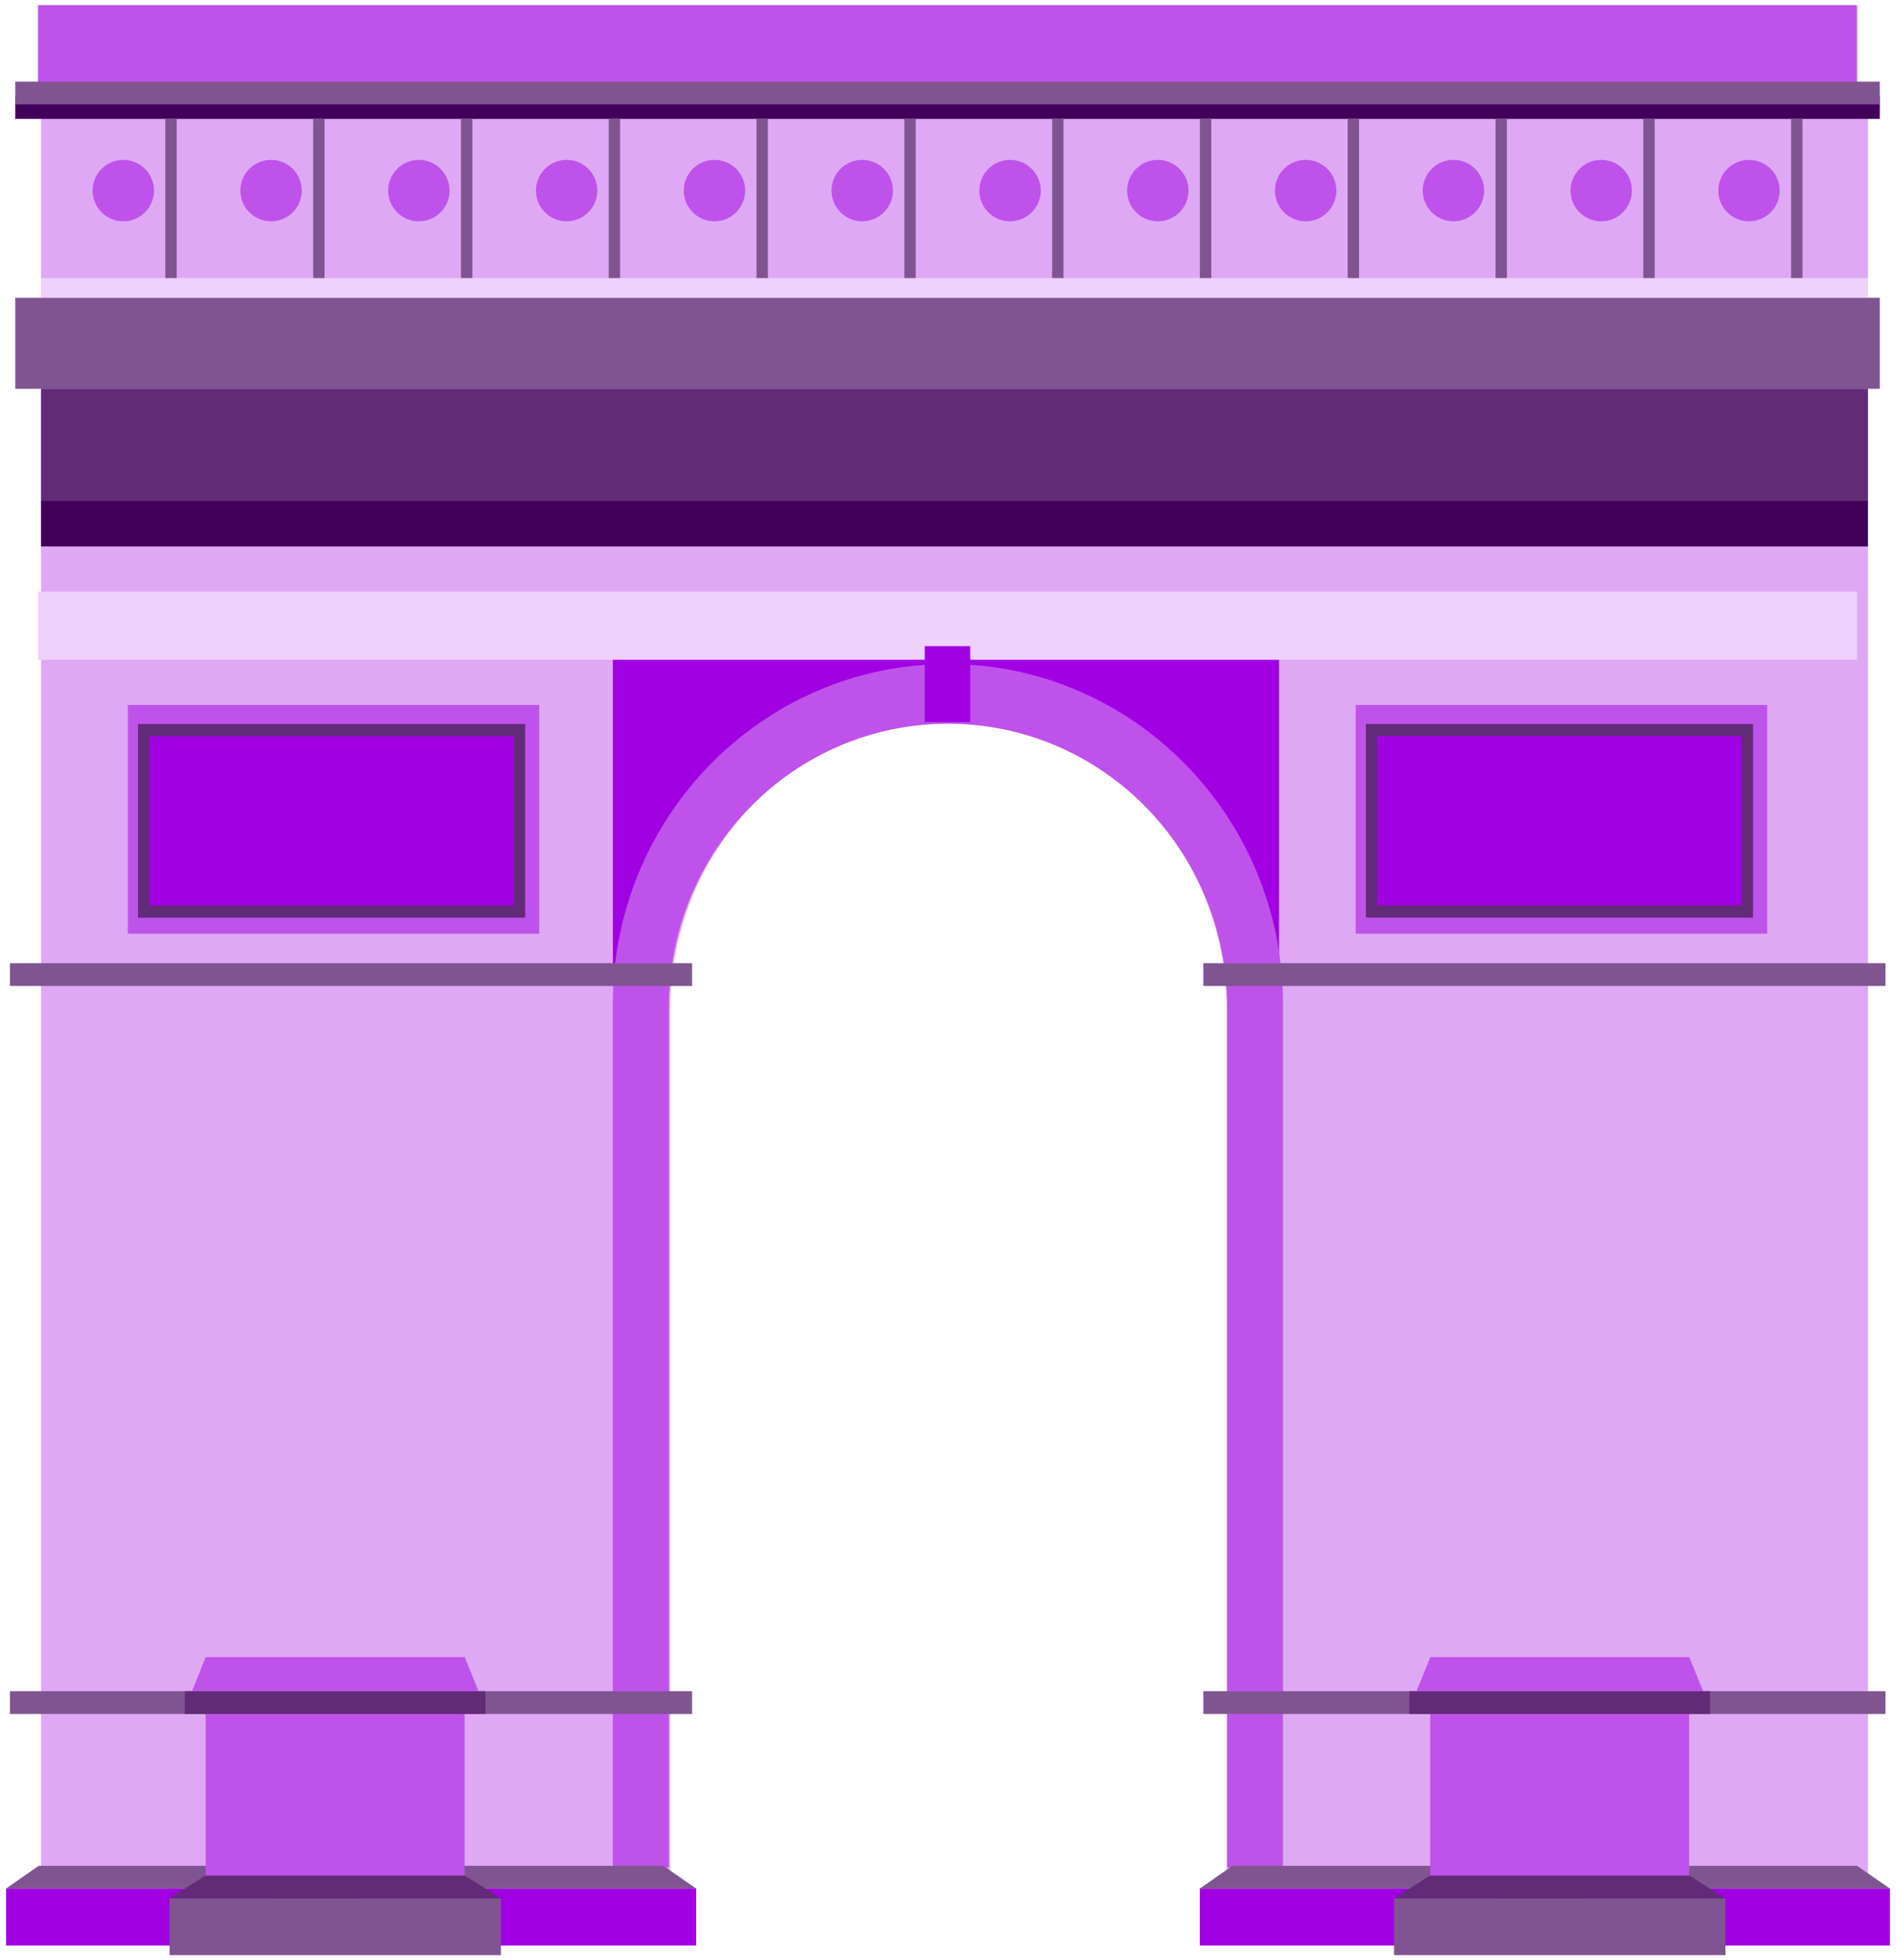 <svg id="Layer_1" data-name="Layer 1" xmlns="http://www.w3.org/2000/svg" viewBox="0 0 360 372"><defs><style>.cls-1{fill:#dfa8f5;}.cls-2{fill:#42005b;}.cls-3{fill:#bf52eb;}.cls-4{fill:#622b77;}.cls-5{fill:#a100e2;}.cls-6{fill:#805491;}.cls-7{fill:#eed1fa;}</style></defs><title>paris</title><path class="cls-1" d="M7.79,17.93v338H127.25V191.62c0-30,23.16-54.55,52.84-54.55s52.84,24.55,52.84,54.55v164.3H354.68v-338Z"/><rect class="cls-2" x="2.9" y="18.24" width="354.02" height="4.32"/><rect class="cls-3" x="257.41" y="133.78" width="78.13" height="43.41"/><rect class="cls-4" x="277.72" y="119.01" width="36.76" height="73.51" transform="translate(451.87 -140.34) rotate(90)"/><rect class="cls-5" x="280.02" y="121.16" width="32.16" height="69.2" transform="translate(451.87 -140.34) rotate(90)"/><rect class="cls-3" x="24.27" y="133.78" width="78.13" height="43.41"/><rect class="cls-4" x="44.59" y="119.01" width="36.76" height="73.51" transform="translate(218.73 92.8) rotate(90)"/><rect class="cls-5" x="46.89" y="121.16" width="32.16" height="69.2" transform="translate(218.73 92.8) rotate(90)"/><rect class="cls-3" x="7.22" y="0.97" width="345.38" height="17.27"/><rect class="cls-6" x="2.9" y="15.49" width="354.02" height="4.32"/><rect class="cls-6" x="2.9" y="56.51" width="354.02" height="17.27"/><rect class="cls-4" x="7.79" y="73.78" width="346.89" height="21.59"/><rect class="cls-2" x="7.79" y="95.07" width="346.89" height="8.63"/><polygon class="cls-5" points="116.37 183.27 116.37 124.99 181.13 124.99 143.84 147.53 116.37 183.27"/><rect class="cls-7" x="7.79" y="52.77" width="346.89" height="3.73"/><polygon class="cls-5" points="242.86 183.27 242.86 124.99 178.1 124.99 215.39 147.53 242.86 183.27"/><rect class="cls-7" x="7.22" y="112.26" width="345.38" height="12.95"/><path class="cls-3" d="M233,354.39h10.6V190.48c0-35.55-28.54-64.47-63.62-64.47s-63.62,28.92-63.62,64.47V354.39H127V191.07c0-29.67,23.74-53.73,53-53.73s53,24.06,53,53.73Z"/><rect class="cls-6" x="1.89" y="182.79" width="129.52" height="4.32"/><rect class="cls-6" x="228.48" y="182.79" width="129.52" height="4.32"/><rect class="cls-6" x="1.89" y="320.94" width="129.52" height="4.32"/><rect class="cls-6" x="228.48" y="320.94" width="129.52" height="4.32"/><rect class="cls-5" x="175.59" y="122.62" width="8.63" height="14.4"/><rect class="cls-5" x="1.15" y="358.4" width="131.04" height="10.79"/><polygon class="cls-6" points="132.19 358.4 1.15 358.4 7.34 354.08 125.95 354.08 132.19 358.4"/><rect class="cls-5" x="227.81" y="358.4" width="131.04" height="10.79"/><polygon class="cls-6" points="358.85 358.4 227.81 358.4 234 354.08 352.61 354.08 358.85 358.4"/><rect class="cls-6" x="32.19" y="360.24" width="62.92" height="10.79"/><polygon class="cls-4" points="51.44 360.24 95.11 360.24 88.23 355.92 51.44 355.92 51.44 360.24"/><polygon class="cls-4" points="68.45 355.92 39.02 355.92 32.19 360.24 68.45 360.24 68.45 355.92"/><rect class="cls-3" x="39.05" y="324.82" width="49.17" height="31.1"/><polygon class="cls-3" points="90.86 320.94 36.45 320.94 39.06 314.47 88.24 314.47 90.86 320.94"/><rect class="cls-4" x="35.09" y="320.94" width="57.09" height="4.32"/><rect class="cls-6" x="264.7" y="360.24" width="62.92" height="10.79"/><polygon class="cls-4" points="283.95 360.24 327.62 360.24 320.74 355.92 283.95 355.92 283.95 360.24"/><polygon class="cls-4" points="300.96 355.92 271.53 355.92 264.7 360.24 300.96 360.24 300.96 355.92"/><rect class="cls-3" x="271.56" y="324.82" width="49.17" height="31.1"/><polygon class="cls-3" points="323.38 320.94 268.96 320.94 271.58 314.47 320.75 314.47 323.38 320.94"/><rect class="cls-4" x="267.6" y="320.94" width="57.09" height="4.32"/><circle class="cls-3" cx="23.41" cy="36.17" r="5.83"/><circle class="cls-3" cx="51.47" cy="36.17" r="5.83"/><circle class="cls-3" cx="79.53" cy="36.17" r="5.83"/><circle class="cls-3" cx="107.59" cy="36.17" r="5.83"/><circle class="cls-3" cx="135.66" cy="36.17" r="5.83"/><circle class="cls-3" cx="163.72" cy="36.17" r="5.83"/><circle class="cls-3" cx="191.78" cy="36.17" r="5.83"/><circle class="cls-3" cx="219.84" cy="36.17" r="5.83"/><circle class="cls-3" cx="247.91" cy="36.17" r="5.83"/><circle class="cls-3" cx="275.97" cy="36.17" r="5.83"/><circle class="cls-3" cx="304.03" cy="36.17" r="5.83"/><rect class="cls-6" x="31.39" y="22.55" width="2.16" height="30.22"/><rect class="cls-6" x="59.46" y="22.55" width="2.16" height="30.22"/><rect class="cls-6" x="87.52" y="22.55" width="2.16" height="30.22"/><rect class="cls-6" x="115.58" y="22.55" width="2.16" height="30.22"/><rect class="cls-6" x="143.64" y="22.55" width="2.16" height="30.22"/><rect class="cls-6" x="171.71" y="22.55" width="2.16" height="30.22"/><rect class="cls-6" x="199.77" y="22.55" width="2.16" height="30.22"/><rect class="cls-6" x="227.83" y="22.55" width="2.16" height="30.22"/><rect class="cls-6" x="255.89" y="22.55" width="2.16" height="30.22"/><rect class="cls-6" x="283.96" y="22.55" width="2.16" height="30.22"/><rect class="cls-6" x="312.02" y="22.55" width="2.16" height="30.22"/><circle class="cls-3" cx="332.09" cy="36.17" r="5.83"/><rect class="cls-6" x="340.08" y="22.55" width="2.16" height="30.22"/></svg>
